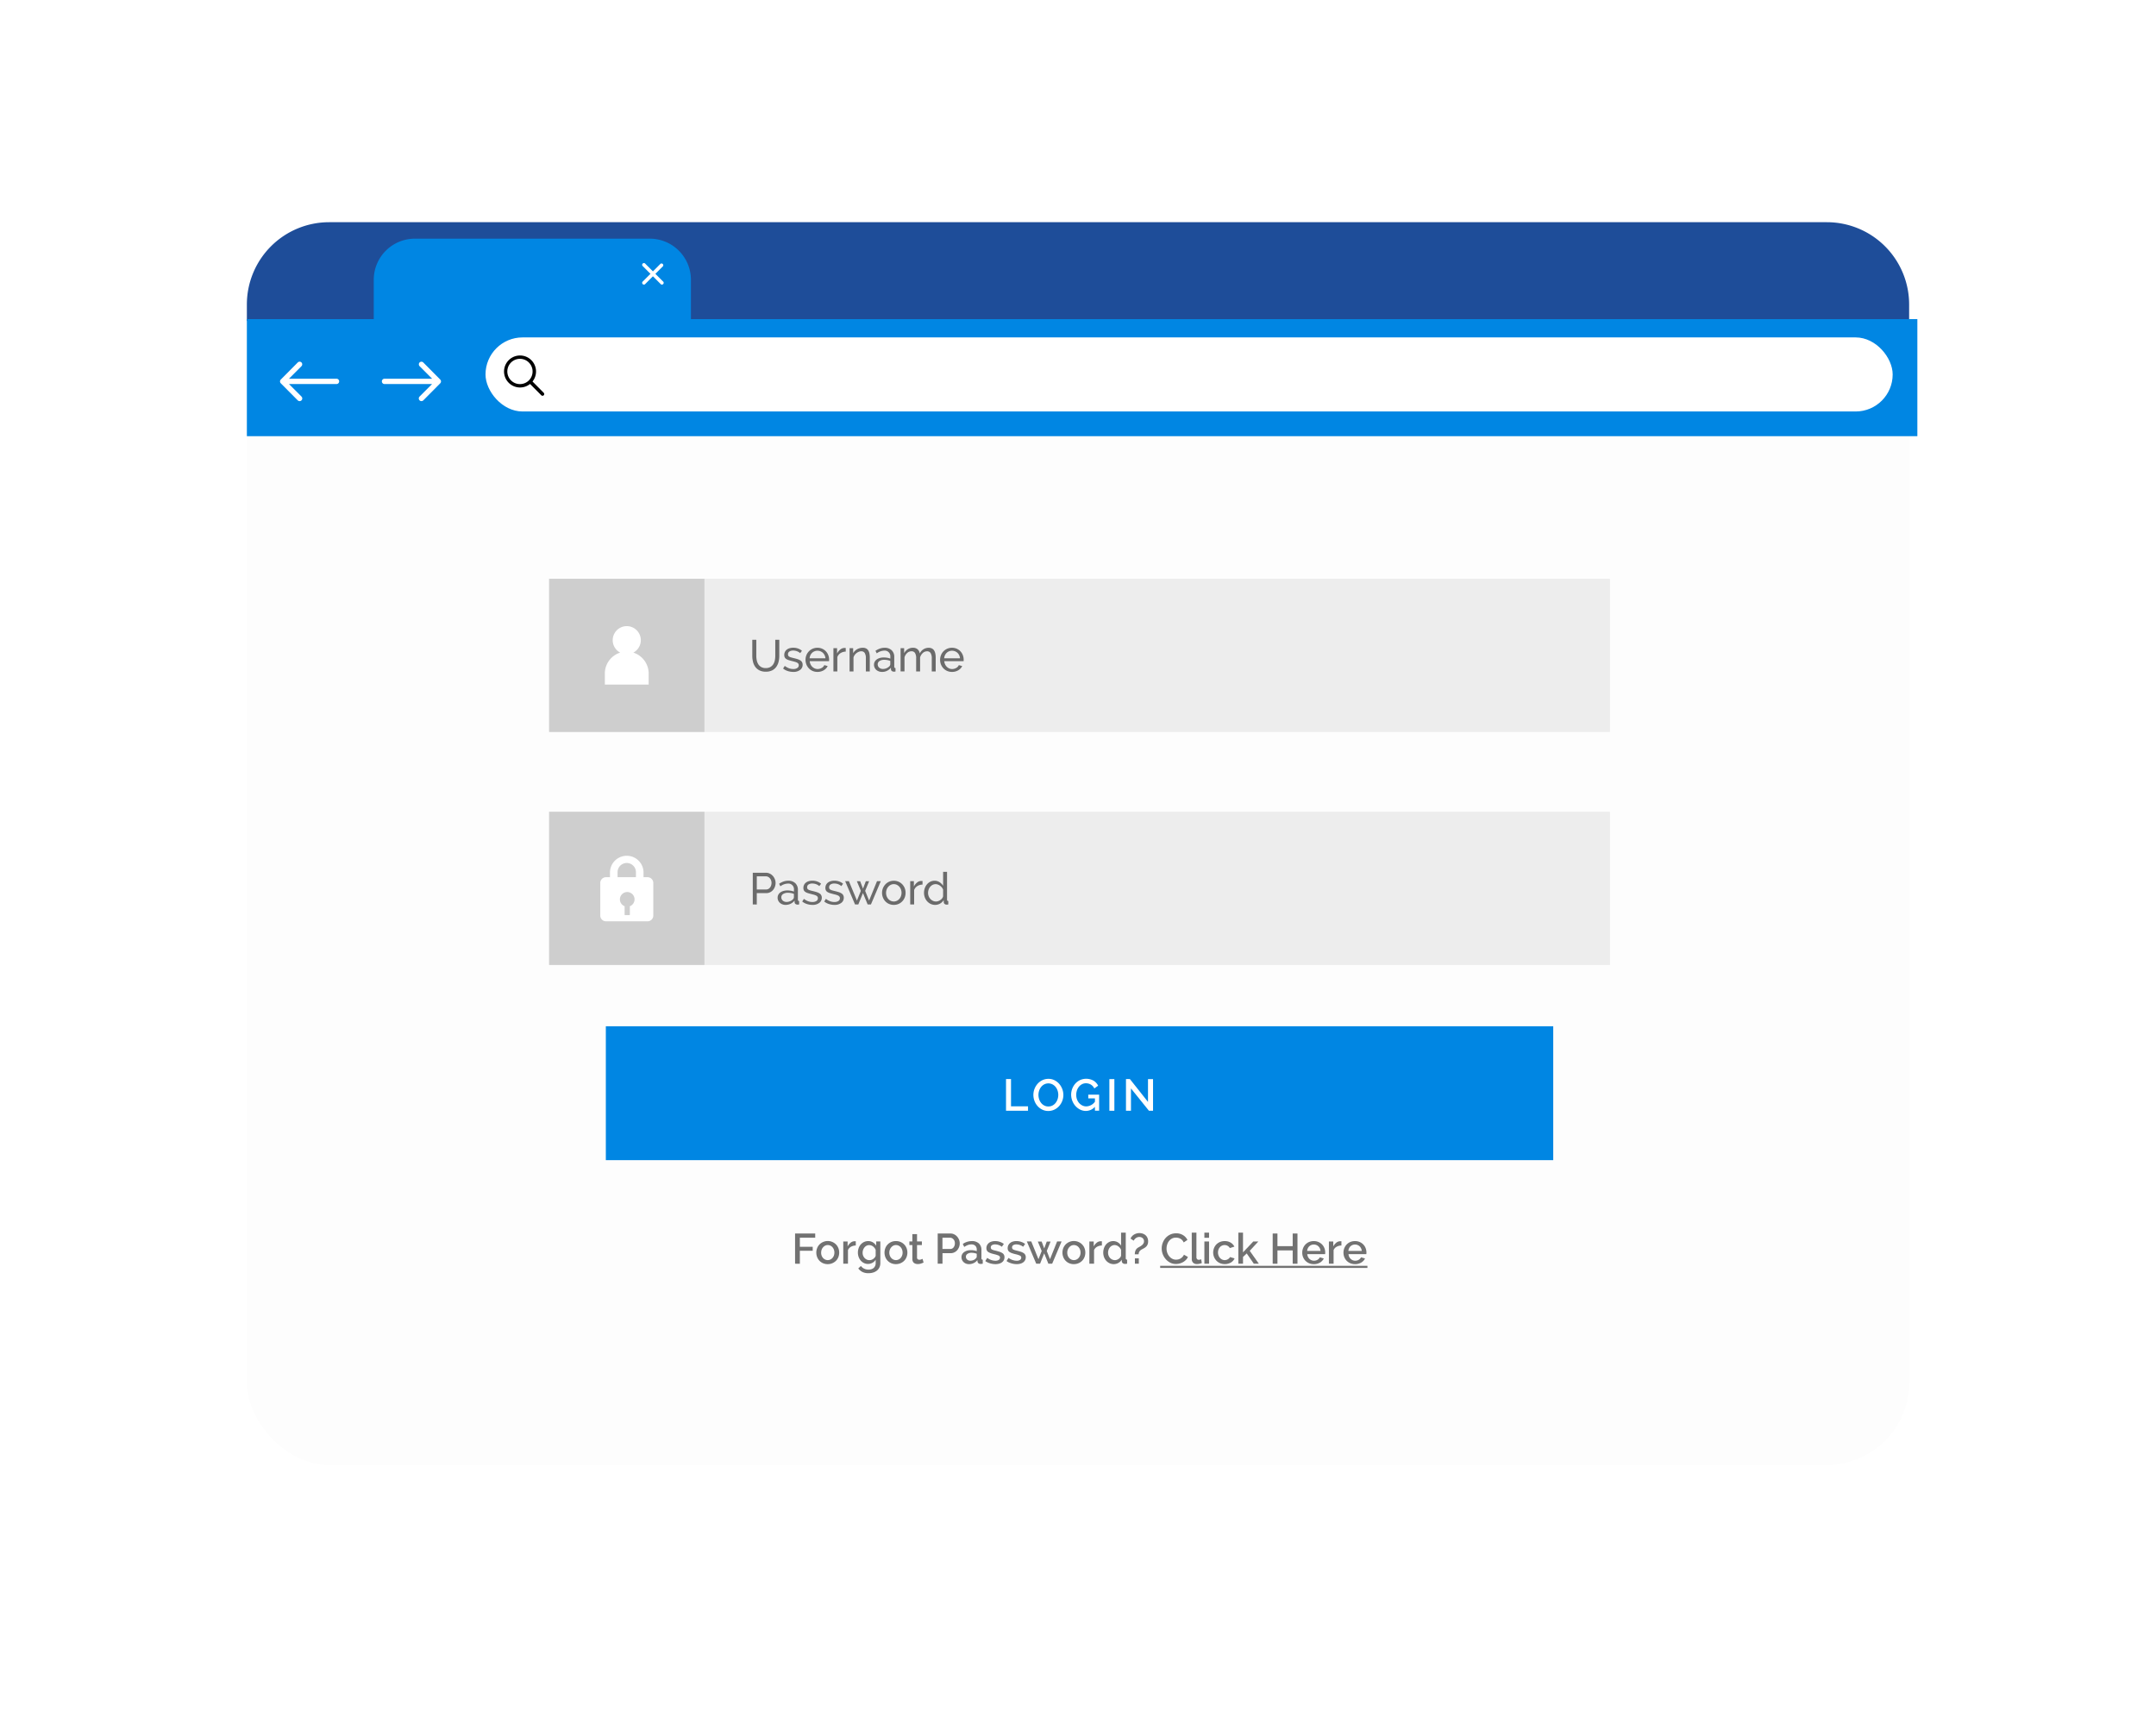 <svg xmlns="http://www.w3.org/2000/svg" xmlns:xlink="http://www.w3.org/1999/xlink" width="262" height="208" viewBox="0 0 262 208">
  <defs>
    <filter id="Rectangle_1883" x="0" y="0" width="262" height="208" filterUnits="userSpaceOnUse">
      <feOffset dy="3" input="SourceAlpha"/>
      <feGaussianBlur stdDeviation="10" result="blur"/>
      <feFlood flood-opacity="0.161"/>
      <feComposite operator="in" in2="blur"/>
      <feComposite in="SourceGraphic"/>
    </filter>
  </defs>
  <g id="Group_3662" data-name="Group 3662" transform="translate(29.902 26.541)">
    <g id="Group_3649" data-name="Group 3649" transform="translate(0 0)">
      <g transform="matrix(1, 0, 0, 1, -29.9, -26.54)" filter="url(#Rectangle_1883)">
        <rect id="Rectangle_1883-2" data-name="Rectangle 1883" width="202" height="148" rx="10" transform="translate(30 27)" fill="#fdfdfd"/>
      </g>
      <path id="Rectangle_1884" data-name="Rectangle 1884" d="M10,0H192a10,10,0,0,1,10,10v2a0,0,0,0,1,0,0H0a0,0,0,0,1,0,0V10A10,10,0,0,1,10,0Z" transform="translate(0.098 0.459)" fill="#1e4d99"/>
      <path id="Union_2" data-name="Union 2" d="M0,24V9.778H15.418V5a5,5,0,0,1,5-5H48.962a5,5,0,0,1,5,5V9.778H203V24Z" transform="translate(0.098 2.459)" fill="#0086e3"/>
      <rect id="Rectangle_1887" data-name="Rectangle 1887" width="171" height="9" rx="4.5" transform="translate(29.098 14.459)" fill="#fff"/>
      <path id="Icon_ionic-ios-search" data-name="Icon ionic-ios-search" d="M9.347,9.044,7.983,7.667a1.944,1.944,0,1,0-.3.3L9.043,9.334a.21.21,0,0,0,.3.008A.211.211,0,0,0,9.347,9.044ZM6.456,7.983a1.535,1.535,0,1,1,1.086-.45A1.526,1.526,0,0,1,6.456,7.983Z" transform="translate(26.827 12.148)"/>
      <path id="Icon_ionic-ios-arrow-round-back" data-name="Icon ionic-ios-arrow-round-back" d="M10.485,11.343a.326.326,0,0,1,0,.459l-1.515,1.52h5.773a.324.324,0,0,1,0,.649H8.973l1.518,1.52a.328.328,0,0,1,0,.459.323.323,0,0,1-.457,0L7.974,13.877h0a.364.364,0,0,1-.067-.1.31.31,0,0,1-.025-.125.325.325,0,0,1,.092-.227l2.057-2.072A.318.318,0,0,1,10.485,11.343Z" transform="translate(-3.755 6.155)" fill="#fff"/>
      <path id="Icon_ionic-ios-arrow-round-back-2" data-name="Icon ionic-ios-arrow-round-back" d="M12.464,11.343a.326.326,0,0,0,0,.459l1.515,1.52H8.2a.324.324,0,0,0,0,.649h5.773l-1.517,1.52a.329.329,0,0,0,0,.459.323.323,0,0,0,.457,0l2.056-2.072h0a.364.364,0,0,0,.067-.1.31.31,0,0,0,.025-.125.325.325,0,0,0-.092-.227l-2.056-2.072A.318.318,0,0,0,12.464,11.343Z" transform="translate(8.628 6.155)" fill="#fff"/>
      <path id="Icon_ionic-ios-close" data-name="Icon ionic-ios-close" d="M12.875,12.574l.918-.918a.215.215,0,0,0-.3-.3l-.918.918-.918-.918a.215.215,0,1,0-.3.3l.918.918-.918.918a.215.215,0,1,0,.3.3l.918-.918.918.918a.215.215,0,1,0,.3-.3Z" transform="translate(36.867 -5.841)" fill="#fff"/>
    </g>
    <g id="Group_3661" data-name="Group 3661" transform="translate(36.827 43.789)">
      <rect id="Rectangle_1888" data-name="Rectangle 1888" width="115.129" height="16.269" transform="translate(6.893 54.373)" fill="#0086e3"/>
      <g id="Group_3653" data-name="Group 3653" transform="translate(0 0)">
        <g id="Group_3650" data-name="Group 3650" opacity="0.8">
          <rect id="Rectangle_1889" data-name="Rectangle 1889" width="128.915" height="18.614" fill="#e8e8e8"/>
        </g>
        <g id="Group_3651" data-name="Group 3651" opacity="0.8">
          <rect id="Rectangle_1890" data-name="Rectangle 1890" width="18.874" height="18.614" fill="#c7c7c7"/>
        </g>
        <path id="Path_1469" data-name="Path 1469" d="M83.64,130.961a1.708,1.708,0,1,0-1.6,0,2.674,2.674,0,0,0-1.865,2.541v1.343h5.327V133.5A2.674,2.674,0,0,0,83.64,130.961Z" transform="translate(-73.404 -121.991)" fill="#fff"/>
        <g id="Group_3652" data-name="Group 3652" transform="translate(24.69 7.411)">
          <path id="Path_1470" data-name="Path 1470" d="M101.639,133.016a1.092,1.092,0,0,0,.559-.13,1.03,1.03,0,0,0,.355-.339,1.413,1.413,0,0,0,.187-.477,2.745,2.745,0,0,0,.054-.545v-1.947h.488v1.947a2.977,2.977,0,0,1-.089.74,1.767,1.767,0,0,1-.285.616,1.375,1.375,0,0,1-.507.42,1.693,1.693,0,0,1-.757.155,1.672,1.672,0,0,1-.775-.163,1.41,1.41,0,0,1-.508-.431,1.765,1.765,0,0,1-.276-.618,3.064,3.064,0,0,1-.084-.719v-1.947h.488v1.947a2.612,2.612,0,0,0,.057.556,1.405,1.405,0,0,0,.19.475,1.015,1.015,0,0,0,.352.333A1.083,1.083,0,0,0,101.639,133.016Z" transform="translate(-100.001 -129.578)" fill="#6b6b6b"/>
          <path id="Path_1471" data-name="Path 1471" d="M105.383,133.586a2.2,2.2,0,0,1-.672-.106,1.658,1.658,0,0,1-.569-.306l.206-.32a2.009,2.009,0,0,0,.5.285,1.463,1.463,0,0,0,.526.095.869.869,0,0,0,.491-.122.391.391,0,0,0,.182-.344.31.31,0,0,0-.049-.176.419.419,0,0,0-.146-.127,1.216,1.216,0,0,0-.249-.1q-.152-.043-.352-.092-.255-.065-.439-.125a1.211,1.211,0,0,1-.3-.141.5.5,0,0,1-.173-.2.654.654,0,0,1-.054-.282.82.82,0,0,1,.084-.377.8.8,0,0,1,.23-.277,1.029,1.029,0,0,1,.344-.168,1.534,1.534,0,0,1,.426-.057,1.7,1.7,0,0,1,.6.1,1.462,1.462,0,0,1,.465.271l-.216.287a1.227,1.227,0,0,0-.4-.236,1.357,1.357,0,0,0-.456-.079.829.829,0,0,0-.442.111.384.384,0,0,0-.182.355.339.339,0,0,0,.035.163.3.3,0,0,0,.117.114.919.919,0,0,0,.209.087q.127.038.306.081.282.065.491.133a1.414,1.414,0,0,1,.347.16.617.617,0,0,1,.206.217.628.628,0,0,1,.068.3.752.752,0,0,1-.3.629A1.312,1.312,0,0,1,105.383,133.586Z" transform="translate(-100.399 -129.681)" fill="#6b6b6b"/>
          <path id="Path_1472" data-name="Path 1472" d="M108.608,133.586a1.442,1.442,0,0,1-.586-.117,1.367,1.367,0,0,1-.456-.317,1.446,1.446,0,0,1-.3-.469,1.532,1.532,0,0,1-.106-.567,1.511,1.511,0,0,1,.106-.564,1.43,1.43,0,0,1,.3-.466,1.415,1.415,0,0,1,.458-.317,1.442,1.442,0,0,1,.586-.117,1.388,1.388,0,0,1,1.03.437,1.416,1.416,0,0,1,.285.461,1.517,1.517,0,0,1,.1.545q0,.06,0,.108a.574.574,0,0,1-.008.076h-2.348a1.1,1.1,0,0,0,.1.385.991.991,0,0,0,.212.3.978.978,0,0,0,.3.2.883.883,0,0,0,.35.07.937.937,0,0,0,.255-.035,1.107,1.107,0,0,0,.233-.095.81.81,0,0,0,.193-.146.6.6,0,0,0,.127-.2l.412.114a1.041,1.041,0,0,1-.193.287,1.277,1.277,0,0,1-.282.225,1.472,1.472,0,0,1-.355.149A1.518,1.518,0,0,1,108.608,133.586Zm.971-1.659a1.02,1.02,0,0,0-.1-.371,1.009,1.009,0,0,0-.212-.29.97.97,0,0,0-1.011-.187.921.921,0,0,0-.3.19.945.945,0,0,0-.206.29,1.067,1.067,0,0,0-.095.369Z" transform="translate(-100.69 -129.681)" fill="#6b6b6b"/>
          <path id="Path_1473" data-name="Path 1473" d="M112.406,131.121a1.224,1.224,0,0,0-.632.184.946.946,0,0,0-.389.483v1.746h-.476V130.7h.444v.656a1.445,1.445,0,0,1,.386-.485.794.794,0,0,1,.51-.193h.092a.343.343,0,0,1,.065.005Z" transform="translate(-101.05 -129.684)" fill="#6b6b6b"/>
          <path id="Path_1474" data-name="Path 1474" d="M115.537,133.532h-.476v-1.584a1.219,1.219,0,0,0-.138-.662.473.473,0,0,0-.421-.206.8.8,0,0,0-.292.057,1.161,1.161,0,0,0-.277.155,1.034,1.034,0,0,0-.228.233,1.021,1.021,0,0,0-.147.3v1.708h-.476V130.7h.434v.607a1.239,1.239,0,0,1,.485-.477,1.38,1.38,0,0,1,.691-.179.842.842,0,0,1,.408.089.7.7,0,0,1,.26.249,1.109,1.109,0,0,1,.137.377,2.487,2.487,0,0,1,.041.472Z" transform="translate(-101.259 -129.681)" fill="#6b6b6b"/>
          <path id="Path_1475" data-name="Path 1475" d="M117.338,133.586a1.092,1.092,0,0,1-.39-.068.981.981,0,0,1-.31-.184.842.842,0,0,1-.2-.277.8.8,0,0,1-.073-.339.786.786,0,0,1,.086-.366.835.835,0,0,1,.247-.282,1.2,1.2,0,0,1,.381-.179,1.752,1.752,0,0,1,.48-.062,2.367,2.367,0,0,1,.418.038,1.924,1.924,0,0,1,.374.1v-.228A.682.682,0,0,0,117.6,131a1.588,1.588,0,0,0-.9.331l-.156-.309a2.377,2.377,0,0,1,.547-.277,1.75,1.75,0,0,1,.565-.092,1.2,1.2,0,0,1,.857.3,1.1,1.1,0,0,1,.314.841v1.155c0,.112.052.17.152.174v.412c-.036.007-.07.013-.1.016a.849.849,0,0,1-.092.005.464.464,0,0,1-.233-.065.255.255,0,0,1-.125-.222l-.011-.2a1.208,1.208,0,0,1-.222.228,1.372,1.372,0,0,1-.266.163,1.441,1.441,0,0,1-.29.1A1.384,1.384,0,0,1,117.338,133.586Zm.12-.358a1.066,1.066,0,0,0,.444-.1.994.994,0,0,0,.343-.239.353.353,0,0,0,.1-.222v-.418a2.015,2.015,0,0,0-.355-.1,1.948,1.948,0,0,0-.361-.035,1.043,1.043,0,0,0-.591.149.468.468,0,0,0-.222.409.506.506,0,0,0,.043.209.523.523,0,0,0,.125.176.61.61,0,0,0,.2.122A.753.753,0,0,0,117.458,133.228Z" transform="translate(-101.575 -129.681)" fill="#6b6b6b"/>
          <path id="Path_1476" data-name="Path 1476" d="M124.207,133.532h-.478v-1.584a1.186,1.186,0,0,0-.143-.656.483.483,0,0,0-.427-.211.76.76,0,0,0-.523.209,1.14,1.14,0,0,0-.327.54v1.7h-.478v-1.584a1.208,1.208,0,0,0-.14-.662.48.48,0,0,0-.424-.206.769.769,0,0,0-.52.2,1.106,1.106,0,0,0-.332.54v1.708h-.476V130.7h.433v.607a1.285,1.285,0,0,1,.45-.485,1.167,1.167,0,0,1,.624-.171.8.8,0,0,1,.567.193.838.838,0,0,1,.258.5,1.179,1.179,0,0,1,1.078-.689.856.856,0,0,1,.41.089.69.69,0,0,1,.263.249,1.151,1.151,0,0,1,.14.377,2.338,2.338,0,0,1,.044.472Z" transform="translate(-101.918 -129.681)" fill="#6b6b6b"/>
          <path id="Path_1477" data-name="Path 1477" d="M126.7,133.586a1.445,1.445,0,0,1-.586-.117,1.372,1.372,0,0,1-.455-.317,1.464,1.464,0,0,1-.3-.469,1.532,1.532,0,0,1-.106-.567,1.512,1.512,0,0,1,.106-.564,1.418,1.418,0,0,1,1.342-.9,1.376,1.376,0,0,1,1.315.9,1.5,1.5,0,0,1,.1.545q0,.06,0,.108a.573.573,0,0,1-.008.076h-2.348a1.118,1.118,0,0,0,.1.385.993.993,0,0,0,.212.3.963.963,0,0,0,.295.2.883.883,0,0,0,.35.07.928.928,0,0,0,.255-.035,1.135,1.135,0,0,0,.234-.095.8.8,0,0,0,.192-.146.6.6,0,0,0,.128-.2l.412.114a1.044,1.044,0,0,1-.193.287,1.277,1.277,0,0,1-.282.225,1.45,1.45,0,0,1-.354.149A1.519,1.519,0,0,1,126.7,133.586Zm.972-1.659a1.039,1.039,0,0,0-.1-.371,1.007,1.007,0,0,0-.211-.29.959.959,0,0,0-.3-.187.979.979,0,0,0-.716,0,.907.907,0,0,0-.295.19.93.93,0,0,0-.206.29,1.046,1.046,0,0,0-.095.369Z" transform="translate(-102.43 -129.681)" fill="#6b6b6b"/>
        </g>
      </g>
      <g id="Group_3657" data-name="Group 3657" transform="translate(0 28.309)">
        <g id="Group_3654" data-name="Group 3654" transform="translate(0 0.001)" opacity="0.8">
          <rect id="Rectangle_1891" data-name="Rectangle 1891" width="128.915" height="18.613" fill="#e8e8e8"/>
        </g>
        <g id="Group_3655" data-name="Group 3655" opacity="0.8">
          <rect id="Rectangle_1892" data-name="Rectangle 1892" width="18.874" height="18.614" fill="#c7c7c7"/>
        </g>
        <path id="Path_1478" data-name="Path 1478" d="M85.306,161.214h-.487v-.61a2.039,2.039,0,0,0-4.077,0v.61h-.489a.7.7,0,0,0-.693.694v3.966a.7.7,0,0,0,.693.7h5.053a.7.7,0,0,0,.7-.7v-3.966A.7.7,0,0,0,85.306,161.214Zm-3.642-.61a1.116,1.116,0,1,1,2.232,0v.61H81.663Zm1.493,4.134v1.014a.076.076,0,0,1-.08.074h-.485a.075.075,0,0,1-.073-.074v-1.014a.89.89,0,1,1,.638,0Z" transform="translate(-73.345 -153.263)" fill="#fff"/>
        <g id="Group_3656" data-name="Group 3656" transform="translate(24.749 7.303)">
          <path id="Path_1479" data-name="Path 1479" d="M100.066,164.749V160.9h1.606a1.033,1.033,0,0,1,.469.106,1.18,1.18,0,0,1,.369.282,1.334,1.334,0,0,1,.241.4,1.208,1.208,0,0,1,.087.447,1.327,1.327,0,0,1-.082.46,1.26,1.26,0,0,1-.23.4,1.12,1.12,0,0,1-.358.277,1.037,1.037,0,0,1-.465.1h-1.15v1.383Zm.488-1.817h1.123a.607.607,0,0,0,.274-.062.621.621,0,0,0,.209-.174.858.858,0,0,0,.136-.259.961.961,0,0,0,.048-.308.857.857,0,0,0-.057-.315.833.833,0,0,0-.152-.255.658.658,0,0,0-.221-.168.629.629,0,0,0-.268-.06h-1.091Z" transform="translate(-100.066 -160.791)" fill="#6b6b6b"/>
          <path id="Path_1480" data-name="Path 1480" d="M104.378,164.907a1.073,1.073,0,0,1-.39-.069.949.949,0,0,1-.31-.184.829.829,0,0,1-.2-.276.805.805,0,0,1-.073-.339.783.783,0,0,1,.086-.366.835.835,0,0,1,.247-.282,1.185,1.185,0,0,1,.381-.179,1.752,1.752,0,0,1,.48-.062,2.285,2.285,0,0,1,.418.038,1.927,1.927,0,0,1,.374.1v-.228a.682.682,0,0,0-.748-.743,1.588,1.588,0,0,0-.9.331l-.156-.309a2.364,2.364,0,0,1,.548-.277,1.74,1.74,0,0,1,.564-.092,1.193,1.193,0,0,1,.857.3,1.1,1.1,0,0,1,.315.841v1.155c0,.112.051.17.151.174v.412c-.036.007-.07.013-.1.016a.837.837,0,0,1-.092.005.465.465,0,0,1-.233-.065.256.256,0,0,1-.125-.222l-.011-.2a1.176,1.176,0,0,1-.222.227,1.308,1.308,0,0,1-.266.164,1.407,1.407,0,0,1-.587.13Zm.12-.358a1.066,1.066,0,0,0,.444-.1.986.986,0,0,0,.343-.239.353.353,0,0,0,.1-.222v-.418a2.017,2.017,0,0,0-.355-.1,1.949,1.949,0,0,0-.361-.035,1.043,1.043,0,0,0-.591.149.466.466,0,0,0-.222.409.507.507,0,0,0,.043.21.531.531,0,0,0,.125.176.6.6,0,0,0,.2.121A.726.726,0,0,0,104.5,164.549Z" transform="translate(-100.387 -160.894)" fill="#6b6b6b"/>
          <path id="Path_1481" data-name="Path 1481" d="M107.956,164.907a2.17,2.17,0,0,1-.672-.107,1.657,1.657,0,0,1-.569-.305l.206-.32a2.03,2.03,0,0,0,.5.285,1.463,1.463,0,0,0,.526.095.871.871,0,0,0,.491-.122.394.394,0,0,0,.181-.345.316.316,0,0,0-.048-.175.424.424,0,0,0-.147-.128,1.211,1.211,0,0,0-.249-.1q-.153-.043-.352-.092c-.17-.043-.317-.085-.439-.125a1.2,1.2,0,0,1-.3-.141.494.494,0,0,1-.174-.2.654.654,0,0,1-.054-.282.818.818,0,0,1,.085-.377.792.792,0,0,1,.23-.277,1.037,1.037,0,0,1,.344-.168,1.535,1.535,0,0,1,.427-.057,1.7,1.7,0,0,1,.6.1,1.462,1.462,0,0,1,.465.271l-.216.287a1.227,1.227,0,0,0-.4-.236,1.358,1.358,0,0,0-.456-.079.826.826,0,0,0-.441.111.383.383,0,0,0-.183.355.349.349,0,0,0,.035.163.314.314,0,0,0,.117.114.919.919,0,0,0,.209.087c.085.025.187.052.307.081.188.043.351.088.491.133a1.421,1.421,0,0,1,.346.159.578.578,0,0,1,.275.521.752.752,0,0,1-.3.628A1.309,1.309,0,0,1,107.956,164.907Z" transform="translate(-100.705 -160.894)" fill="#6b6b6b"/>
          <path id="Path_1482" data-name="Path 1482" d="M110.914,164.907a2.17,2.17,0,0,1-.672-.107,1.657,1.657,0,0,1-.569-.305l.206-.32a2.013,2.013,0,0,0,.5.285,1.463,1.463,0,0,0,.526.095.871.871,0,0,0,.491-.122.394.394,0,0,0,.181-.345.316.316,0,0,0-.048-.175.421.421,0,0,0-.146-.128,1.242,1.242,0,0,0-.249-.1c-.1-.029-.22-.06-.353-.092q-.255-.065-.438-.125a1.2,1.2,0,0,1-.3-.141.494.494,0,0,1-.174-.2.654.654,0,0,1-.054-.282.818.818,0,0,1,.085-.377.792.792,0,0,1,.23-.277,1.037,1.037,0,0,1,.344-.168,1.536,1.536,0,0,1,.427-.057,1.7,1.7,0,0,1,.6.1,1.462,1.462,0,0,1,.465.271l-.217.287a1.214,1.214,0,0,0-.4-.236,1.358,1.358,0,0,0-.456-.079.831.831,0,0,0-.442.111.384.384,0,0,0-.182.355.339.339,0,0,0,.035.163.314.314,0,0,0,.117.114.937.937,0,0,0,.209.087c.086.025.187.052.307.081.188.043.351.088.491.133a1.422,1.422,0,0,1,.346.159.578.578,0,0,1,.275.521.752.752,0,0,1-.3.628A1.309,1.309,0,0,1,110.914,164.907Z" transform="translate(-100.99 -160.894)" fill="#6b6b6b"/>
          <path id="Path_1483" data-name="Path 1483" d="M116.359,162.027h.461l-1.2,2.831h-.4l-.569-1.383-.564,1.383h-.4l-1.2-2.831h.456l.976,2.359.477-1.178-.488-1.176h.4l.347.906.347-.906h.4l-.484,1.176.478,1.178Z" transform="translate(-101.261 -160.899)" fill="#6b6b6b"/>
          <path id="Path_1484" data-name="Path 1484" d="M118.874,164.907a1.389,1.389,0,0,1-1.033-.439,1.437,1.437,0,0,1-.289-.466,1.523,1.523,0,0,1,.3-1.59,1.388,1.388,0,0,1,1.027-.438,1.4,1.4,0,0,1,.58.119,1.387,1.387,0,0,1,.453.319,1.479,1.479,0,0,1,.294.467,1.529,1.529,0,0,1,.1.564,1.554,1.554,0,0,1-.1.559,1.414,1.414,0,0,1-.747.786A1.4,1.4,0,0,1,118.874,164.907Zm-.938-1.459a1.15,1.15,0,0,0,.073.411,1.047,1.047,0,0,0,.2.332.951.951,0,0,0,.3.222.864.864,0,0,0,.732,0,.97.97,0,0,0,.3-.225,1.05,1.05,0,0,0,.2-.336,1.157,1.157,0,0,0,.073-.415,1.142,1.142,0,0,0-.073-.409,1.051,1.051,0,0,0-.2-.336.987.987,0,0,0-.3-.226.844.844,0,0,0-.367-.08.826.826,0,0,0-.365.083.985.985,0,0,0-.3.229,1.085,1.085,0,0,0-.2.335A1.186,1.186,0,0,0,117.936,163.448Z" transform="translate(-101.738 -160.894)" fill="#6b6b6b"/>
          <path id="Path_1485" data-name="Path 1485" d="M122.731,162.442a1.229,1.229,0,0,0-.632.184.942.942,0,0,0-.388.482v1.747h-.477v-2.831h.445v.656a1.442,1.442,0,0,1,.385-.485.8.8,0,0,1,.51-.193h.092a.337.337,0,0,1,.065.005Z" transform="translate(-102.102 -160.897)" fill="#6b6b6b"/>
          <path id="Path_1486" data-name="Path 1486" d="M124.439,164.792a1.245,1.245,0,0,1-.543-.119,1.342,1.342,0,0,1-.428-.32,1.46,1.46,0,0,1-.279-.466,1.572,1.572,0,0,1-.1-.559,1.688,1.688,0,0,1,.095-.567,1.465,1.465,0,0,1,.267-.469,1.28,1.28,0,0,1,.407-.318,1.161,1.161,0,0,1,.518-.116,1.068,1.068,0,0,1,.61.179,1.41,1.41,0,0,1,.426.434v-1.692h.477v3.373c0,.112.051.17.151.174v.412q-.058.011-.106.016a.707.707,0,0,1-.083.005.389.389,0,0,1-.261-.084.279.279,0,0,1-.1-.2l-.011-.266a1.222,1.222,0,0,1-1.036.586Zm.113-.412a.78.78,0,0,0,.268-.05,1,1,0,0,0,.26-.135.946.946,0,0,0,.212-.2.587.587,0,0,0,.117-.247v-.813a.926.926,0,0,0-.146-.258,1.179,1.179,0,0,0-.22-.211,1.075,1.075,0,0,0-.261-.141.78.78,0,0,0-.273-.052.809.809,0,0,0-.382.089.915.915,0,0,0-.293.239,1.063,1.063,0,0,0-.187.342,1.212,1.212,0,0,0-.065.393,1.091,1.091,0,0,0,.076.4,1.043,1.043,0,0,0,.206.334.986.986,0,0,0,.306.225A.876.876,0,0,0,124.552,164.38Z" transform="translate(-102.28 -160.779)" fill="#6b6b6b"/>
        </g>
      </g>
      <g id="Group_3658" data-name="Group 3658" transform="translate(55.524 60.761)">
        <path id="Path_1487" data-name="Path 1487" d="M134.116,192.485v-3.85h.607v3.313h2.066v.537Z" transform="translate(-134.116 -188.608)" fill="#fff"/>
        <path id="Path_1488" data-name="Path 1488" d="M139.611,192.51a1.643,1.643,0,0,1-.74-.165,1.859,1.859,0,0,1-.575-.439,1.971,1.971,0,0,1-.371-.626,2.067,2.067,0,0,1-.13-.721,2,2,0,0,1,.138-.738,2.033,2.033,0,0,1,.382-.624,1.83,1.83,0,0,1,.58-.431,1.682,1.682,0,0,1,.732-.16,1.6,1.6,0,0,1,.74.171,1.878,1.878,0,0,1,.572.447,2.075,2.075,0,0,1,.5,1.339,2.03,2.03,0,0,1-.521,1.358,1.859,1.859,0,0,1-.578.428A1.664,1.664,0,0,1,139.611,192.51Zm-1.2-1.952a1.67,1.67,0,0,0,.085.526,1.417,1.417,0,0,0,.241.45,1.2,1.2,0,0,0,.38.312,1.058,1.058,0,0,0,.5.117,1.047,1.047,0,0,0,.507-.122,1.189,1.189,0,0,0,.38-.323,1.486,1.486,0,0,0,.236-.45,1.634,1.634,0,0,0,.081-.51,1.614,1.614,0,0,0-.087-.529,1.433,1.433,0,0,0-.244-.445,1.211,1.211,0,0,0-.38-.309,1.111,1.111,0,0,0-1,.005,1.226,1.226,0,0,0-.379.317,1.412,1.412,0,0,0-.236.447A1.661,1.661,0,0,0,138.411,190.557Z" transform="translate(-134.47 -188.605)" fill="#fff"/>
        <path id="Path_1489" data-name="Path 1489" d="M145.76,192.005a1.462,1.462,0,0,1-1.1.5,1.542,1.542,0,0,1-.7-.165,1.9,1.9,0,0,1-.569-.439,2.085,2.085,0,0,1-.379-.629,2.039,2.039,0,0,1,.379-2.1,1.8,1.8,0,0,1,.573-.42,1.842,1.842,0,0,1,1.631.076,1.5,1.5,0,0,1,.559.61l-.466.336a1.1,1.1,0,0,0-.425-.472,1.154,1.154,0,0,0-.595-.157,1.006,1.006,0,0,0-.483.117,1.2,1.2,0,0,0-.371.309,1.4,1.4,0,0,0-.24.447,1.686,1.686,0,0,0-.084.531,1.6,1.6,0,0,0,.092.548,1.4,1.4,0,0,0,.258.445,1.267,1.267,0,0,0,.389.3,1.057,1.057,0,0,0,.482.111,1.345,1.345,0,0,0,1.052-.569v-.407h-.808v-.45h1.318v1.947h-.51Z" transform="translate(-134.958 -188.605)" fill="#fff"/>
        <path id="Path_1490" data-name="Path 1490" d="M148.012,192.486v-3.845h.607v3.845Z" transform="translate(-135.452 -188.608)" fill="#fff"/>
        <path id="Path_1491" data-name="Path 1491" d="M150.85,189.774v2.711h-.606v-3.85h.476l2.2,2.777V188.64h.613v3.845h-.5Z" transform="translate(-135.667 -188.608)" fill="#fff"/>
      </g>
      <g id="Group_3660" data-name="Group 3660" transform="translate(29.889 79.451)" opacity="0.8">
        <g id="Group_3659" data-name="Group 3659">
          <path id="Path_1492" data-name="Path 1492" d="M105.753,213.069V209.4H108.2v.512h-1.866v1.1h1.562v.481h-1.562v1.583Z" transform="translate(-105.753 -209.295)" fill="#4f4f4f"/>
          <path id="Path_1493" data-name="Path 1493" d="M110,213.219a1.406,1.406,0,0,1-.577-.114,1.322,1.322,0,0,1-.716-.752,1.5,1.5,0,0,1,0-1.07,1.307,1.307,0,0,1,.282-.447,1.372,1.372,0,0,1,.439-.305,1.413,1.413,0,0,1,1.583.305,1.335,1.335,0,0,1,.282.447,1.515,1.515,0,0,1,0,1.07,1.335,1.335,0,0,1-.282.447,1.371,1.371,0,0,1-.44.3A1.386,1.386,0,0,1,110,213.219Zm-.806-1.4a1.036,1.036,0,0,0,.061.362.9.9,0,0,0,.171.287.8.8,0,0,0,.256.192.753.753,0,0,0,.636,0,.778.778,0,0,0,.256-.194.931.931,0,0,0,.171-.289,1.036,1.036,0,0,0,.061-.362,1.048,1.048,0,0,0-.061-.36.924.924,0,0,0-.171-.292.764.764,0,0,0-.256-.193A.728.728,0,0,0,110,210.9a.706.706,0,0,0-.313.072.812.812,0,0,0-.256.2.965.965,0,0,0-.174.292A1,1,0,0,0,109.2,211.823Z" transform="translate(-106.028 -209.393)" fill="#4f4f4f"/>
          <path id="Path_1494" data-name="Path 1494" d="M113.754,210.957a1.247,1.247,0,0,0-.584.152.834.834,0,0,0-.367.406v1.655h-.569v-2.7h.527v.6a1.375,1.375,0,0,1,.37-.455.764.764,0,0,1,.478-.176h.086a.276.276,0,0,1,.059.005Z" transform="translate(-106.376 -209.395)" fill="#4f4f4f"/>
          <path id="Path_1495" data-name="Path 1495" d="M115.433,213.194a1.111,1.111,0,0,1-.5-.111,1.206,1.206,0,0,1-.388-.3,1.417,1.417,0,0,1-.254-.44,1.521,1.521,0,0,1-.09-.522,1.643,1.643,0,0,1,.09-.546,1.331,1.331,0,0,1,.257-.444,1.244,1.244,0,0,1,.395-.3,1.157,1.157,0,0,1,.51-.11,1.048,1.048,0,0,1,.574.155,1.329,1.329,0,0,1,.4.4v-.512h.5v2.627a1.19,1.19,0,0,1-.109.522,1.084,1.084,0,0,1-.3.385,1.355,1.355,0,0,1-.457.24,1.9,1.9,0,0,1-.569.083,1.616,1.616,0,0,1-.744-.153,1.455,1.455,0,0,1-.5-.427l.32-.3a1.008,1.008,0,0,0,.4.331,1.232,1.232,0,0,0,.524.114,1.19,1.19,0,0,0,.334-.046.78.78,0,0,0,.277-.146.7.7,0,0,0,.188-.248.833.833,0,0,0,.071-.357v-.413a.989.989,0,0,1-.4.382A1.122,1.122,0,0,1,115.433,213.194Zm.186-.46a.714.714,0,0,0,.248-.044.881.881,0,0,0,.221-.119.836.836,0,0,0,.173-.171.608.608,0,0,0,.1-.2v-.709a.972.972,0,0,0-.321-.421.762.762,0,0,0-.465-.163.69.69,0,0,0-.334.08.806.806,0,0,0-.25.212,1.027,1.027,0,0,0-.161.3,1.05,1.05,0,0,0-.057.342.932.932,0,0,0,.065.349.92.92,0,0,0,.178.285.874.874,0,0,0,.267.193A.758.758,0,0,0,115.619,212.734Z" transform="translate(-106.566 -209.393)" fill="#4f4f4f"/>
          <path id="Path_1496" data-name="Path 1496" d="M119.169,213.219a1.4,1.4,0,0,1-.577-.114,1.315,1.315,0,0,1-.716-.752,1.5,1.5,0,0,1,0-1.07,1.318,1.318,0,0,1,.281-.447,1.368,1.368,0,0,1,1.011-.418,1.391,1.391,0,0,1,.571.113,1.372,1.372,0,0,1,.439.305,1.335,1.335,0,0,1,.282.447,1.515,1.515,0,0,1,0,1.07,1.335,1.335,0,0,1-.282.447,1.357,1.357,0,0,1-.439.3A1.392,1.392,0,0,1,119.169,213.219Zm-.807-1.4a1.016,1.016,0,0,0,.062.362.9.9,0,0,0,.171.287.8.8,0,0,0,.256.192.751.751,0,0,0,.635,0,.782.782,0,0,0,.257-.194.932.932,0,0,0,.171-.289,1.036,1.036,0,0,0,.061-.362,1.048,1.048,0,0,0-.061-.36.925.925,0,0,0-.171-.292.767.767,0,0,0-.257-.193.724.724,0,0,0-.317-.071.7.7,0,0,0-.313.072.812.812,0,0,0-.256.2.93.93,0,0,0-.174.292A.985.985,0,0,0,118.362,211.823Z" transform="translate(-106.909 -209.393)" fill="#4f4f4f"/>
          <path id="Path_1497" data-name="Path 1497" d="M122.846,212.938c-.076.034-.177.073-.3.116a1.254,1.254,0,0,1-.411.065.855.855,0,0,1-.25-.036.637.637,0,0,1-.207-.108.492.492,0,0,1-.142-.189.7.7,0,0,1-.052-.282v-1.691h-.362v-.439h.362v-.889h.568v.889h.59v.439h-.59v1.51a.249.249,0,0,0,.083.209.317.317,0,0,0,.2.065.624.624,0,0,0,.228-.042c.072-.028.126-.05.16-.067Z" transform="translate(-107.231 -209.303)" fill="#4f4f4f"/>
          <path id="Path_1498" data-name="Path 1498" d="M124.929,213.069V209.4h1.541a1.012,1.012,0,0,1,.457.1,1.177,1.177,0,0,1,.36.271,1.293,1.293,0,0,1,.235.382,1.173,1.173,0,0,1,.085.437,1.272,1.272,0,0,1-.3.83,1.091,1.091,0,0,1-.35.268,1,1,0,0,1-.452.1h-.993v1.277Zm.578-1.79h.957a.491.491,0,0,0,.225-.052.509.509,0,0,0,.173-.145.708.708,0,0,0,.114-.217.85.85,0,0,0,.042-.274.794.794,0,0,0-.046-.279.668.668,0,0,0-.13-.215.6.6,0,0,0-.188-.139.524.524,0,0,0-.22-.049h-.926Z" transform="translate(-107.597 -209.295)" fill="#4f4f4f"/>
          <path id="Path_1499" data-name="Path 1499" d="M129.042,213.219a1.018,1.018,0,0,1-.364-.064.891.891,0,0,1-.289-.178.837.837,0,0,1-.192-.269.806.806,0,0,1-.07-.336.723.723,0,0,1,.082-.346.8.8,0,0,1,.236-.269,1.132,1.132,0,0,1,.362-.175,1.615,1.615,0,0,1,.463-.062,2.112,2.112,0,0,1,.378.033,1.917,1.917,0,0,1,.335.09v-.186a.625.625,0,0,0-.171-.467.668.668,0,0,0-.491-.168,1.186,1.186,0,0,0-.427.08,2.144,2.144,0,0,0-.432.23l-.175-.362a1.911,1.911,0,0,1,1.085-.352,1.237,1.237,0,0,1,.869.284,1.053,1.053,0,0,1,.311.817v.977a.213.213,0,0,0,.036.14.173.173,0,0,0,.124.046v.486a1.537,1.537,0,0,1-.153.021c-.046,0-.089.005-.127.005a.4.4,0,0,1-.251-.089.339.339,0,0,1-.106-.206l-.015-.171a1.2,1.2,0,0,1-.447.364A1.317,1.317,0,0,1,129.042,213.219Zm.155-.418a1.032,1.032,0,0,0,.39-.075.671.671,0,0,0,.287-.21.263.263,0,0,0,.108-.2v-.357a1.728,1.728,0,0,0-.307-.088,1.691,1.691,0,0,0-.318-.031.871.871,0,0,0-.5.131.4.4,0,0,0-.193.349.442.442,0,0,0,.149.339A.547.547,0,0,0,129.2,212.8Z" transform="translate(-107.905 -209.393)" fill="#4f4f4f"/>
          <path id="Path_1500" data-name="Path 1500" d="M132.566,213.219a2.2,2.2,0,0,1-.334-.025,2.648,2.648,0,0,1-.331-.075,2.115,2.115,0,0,1-.31-.119,1.428,1.428,0,0,1-.261-.157l.238-.383a1.719,1.719,0,0,0,.988.347.742.742,0,0,0,.409-.1.317.317,0,0,0,.15-.279.265.265,0,0,0-.168-.251,2.98,2.98,0,0,0-.535-.167,4.464,4.464,0,0,1-.435-.127,1.226,1.226,0,0,1-.295-.145.48.48,0,0,1-.165-.191.635.635,0,0,1-.052-.267.787.787,0,0,1,.082-.367.815.815,0,0,1,.225-.271.964.964,0,0,1,.336-.168,1.44,1.44,0,0,1,.416-.057,1.773,1.773,0,0,1,.569.092,1.8,1.8,0,0,1,.491.254l-.242.346a1.363,1.363,0,0,0-.828-.289.7.7,0,0,0-.367.09.309.309,0,0,0-.15.286.3.3,0,0,0,.031.14.271.271,0,0,0,.1.1.818.818,0,0,0,.183.075c.076.023.169.048.279.075q.279.068.481.135a1.334,1.334,0,0,1,.334.158.577.577,0,0,1,.193.211.633.633,0,0,1,.062.292.771.771,0,0,1-.078.347.759.759,0,0,1-.22.264,1.029,1.029,0,0,1-.346.167A1.615,1.615,0,0,1,132.566,213.219Z" transform="translate(-108.213 -209.393)" fill="#4f4f4f"/>
          <path id="Path_1501" data-name="Path 1501" d="M135.426,213.219a2.2,2.2,0,0,1-.334-.025,2.579,2.579,0,0,1-.331-.075,2.167,2.167,0,0,1-.311-.119,1.459,1.459,0,0,1-.261-.157l.239-.383a1.716,1.716,0,0,0,.987.347.74.74,0,0,0,.409-.1.315.315,0,0,0,.15-.279.265.265,0,0,0-.168-.251,2.957,2.957,0,0,0-.535-.167,4.366,4.366,0,0,1-.434-.127,1.192,1.192,0,0,1-.295-.145.49.49,0,0,1-.166-.191.635.635,0,0,1-.052-.267.787.787,0,0,1,.083-.367.815.815,0,0,1,.225-.271.952.952,0,0,1,.335-.168,1.442,1.442,0,0,1,.417-.057,1.772,1.772,0,0,1,.569.092,1.822,1.822,0,0,1,.492.254l-.243.346a1.36,1.36,0,0,0-.827-.289.7.7,0,0,0-.368.09.311.311,0,0,0-.15.286.289.289,0,0,0,.032.14.261.261,0,0,0,.1.1.817.817,0,0,0,.183.075c.076.023.169.048.279.075.186.045.347.09.481.135a1.334,1.334,0,0,1,.334.158.587.587,0,0,1,.194.211.633.633,0,0,1,.062.292.742.742,0,0,1-.3.611,1.029,1.029,0,0,1-.346.167A1.6,1.6,0,0,1,135.426,213.219Z" transform="translate(-108.488 -209.393)" fill="#4f4f4f"/>
          <path id="Path_1502" data-name="Path 1502" d="M140.594,210.468h.543l-1.142,2.7h-.465l-.506-1.256-.5,1.256h-.47l-1.138-2.7h.538l.874,2.157.393-1-.471-1.148h.465l.311.848.31-.848h.465l-.465,1.148.392,1Z" transform="translate(-108.75 -209.398)" fill="#4f4f4f"/>
          <path id="Path_1503" data-name="Path 1503" d="M143.093,213.219a1.408,1.408,0,0,1-.578-.114,1.317,1.317,0,0,1-.715-.752,1.5,1.5,0,0,1,0-1.07,1.319,1.319,0,0,1,.281-.447,1.372,1.372,0,0,1,.439-.305,1.411,1.411,0,0,1,1.583.305,1.334,1.334,0,0,1,.282.447,1.515,1.515,0,0,1,0,1.07,1.334,1.334,0,0,1-.282.447,1.366,1.366,0,0,1-.439.3A1.392,1.392,0,0,1,143.093,213.219Zm-.807-1.4a1.036,1.036,0,0,0,.061.362.9.9,0,0,0,.171.287.809.809,0,0,0,.257.192.751.751,0,0,0,.635,0,.791.791,0,0,0,.257-.194.931.931,0,0,0,.171-.289,1.036,1.036,0,0,0,.061-.362,1.048,1.048,0,0,0-.061-.36.924.924,0,0,0-.171-.292.776.776,0,0,0-.257-.193.727.727,0,0,0-.317-.071.7.7,0,0,0-.313.072.816.816,0,0,0-.257.2.966.966,0,0,0-.174.292A1,1,0,0,0,142.286,211.823Z" transform="translate(-109.21 -209.393)" fill="#4f4f4f"/>
          <path id="Path_1504" data-name="Path 1504" d="M146.843,210.957a1.25,1.25,0,0,0-.585.152.832.832,0,0,0-.366.406v1.655h-.569v-2.7h.528v.6a1.364,1.364,0,0,1,.37-.455.76.76,0,0,1,.478-.176h.086a.288.288,0,0,1,.059.005Z" transform="translate(-109.559 -209.395)" fill="#4f4f4f"/>
          <path id="Path_1505" data-name="Path 1505" d="M148.47,213.11a1.189,1.189,0,0,1-.514-.111,1.264,1.264,0,0,1-.406-.3,1.426,1.426,0,0,1-.267-.446,1.527,1.527,0,0,1-.095-.542,1.62,1.62,0,0,1,.09-.546,1.382,1.382,0,0,1,.25-.444,1.209,1.209,0,0,1,.386-.3,1.083,1.083,0,0,1,.488-.11,1.045,1.045,0,0,1,.564.155,1.119,1.119,0,0,1,.388.4v-1.582h.568v3.1a.162.162,0,0,0,.165.186v.486c-.059.01-.11.017-.155.021s-.087.005-.125.005c-.213-.021-.334-.119-.362-.295l-.011-.222a1.06,1.06,0,0,1-.413.4A1.148,1.148,0,0,1,148.47,213.11Zm.146-.485a.708.708,0,0,0,.228-.042.958.958,0,0,0,.222-.114.9.9,0,0,0,.181-.171.6.6,0,0,0,.108-.212v-.709a.887.887,0,0,0-.129-.23,1.023,1.023,0,0,0-.189-.186.859.859,0,0,0-.225-.124.7.7,0,0,0-.566.033.816.816,0,0,0-.254.207.938.938,0,0,0-.163.3,1.065,1.065,0,0,0-.056.344.948.948,0,0,0,.064.351.922.922,0,0,0,.175.287.833.833,0,0,0,.267.193A.775.775,0,0,0,148.615,212.625Z" transform="translate(-109.738 -209.284)" fill="#4f4f4f"/>
          <path id="Path_1506" data-name="Path 1506" d="M151.378,211.922a1.178,1.178,0,0,1,.09-.476.8.8,0,0,1,.338-.357c.059-.034.127-.072.207-.116a1.389,1.389,0,0,0,.225-.153.859.859,0,0,0,.181-.206.509.509,0,0,0,.075-.28.521.521,0,0,0-.046-.222.488.488,0,0,0-.127-.165.567.567,0,0,0-.182-.1.653.653,0,0,0-.21-.033.676.676,0,0,0-.23.038.764.764,0,0,0-.193.1.831.831,0,0,0-.155.147,1.2,1.2,0,0,0-.114.165l-.378-.253a1.032,1.032,0,0,1,.437-.494,1.26,1.26,0,0,1,.644-.173,1.278,1.278,0,0,1,.382.06.964.964,0,0,1,.339.181.924.924,0,0,1,.24.313,1.025,1.025,0,0,1,.093.455,1,1,0,0,1-.044.315.8.8,0,0,1-.124.24.856.856,0,0,1-.191.183,2.23,2.23,0,0,1-.24.145c-.066.035-.131.071-.2.108a.893.893,0,0,0-.176.135.636.636,0,0,0-.127.184.606.606,0,0,0-.049.256Zm.01,1.142v-.652h.475v.652Z" transform="translate(-110.091 -209.29)" fill="#4f4f4f"/>
          <path id="Path_1507" data-name="Path 1507" d="M155.048,211.205a1.917,1.917,0,0,1,.119-.659,1.888,1.888,0,0,1,.343-.589,1.725,1.725,0,0,1,.55-.421,1.662,1.662,0,0,1,.74-.161,1.549,1.549,0,0,1,.845.223,1.41,1.41,0,0,1,.53.578l-.455.306a.955.955,0,0,0-.181-.279.927.927,0,0,0-.236-.182,1.008,1.008,0,0,0-.261-.095,1.267,1.267,0,0,0-.263-.029,1.022,1.022,0,0,0-.494.117,1.091,1.091,0,0,0-.359.307,1.374,1.374,0,0,0-.218.429,1.64,1.64,0,0,0-.072.475,1.537,1.537,0,0,0,.086.512,1.362,1.362,0,0,0,.24.428,1.188,1.188,0,0,0,.367.3.987.987,0,0,0,.465.112,1.173,1.173,0,0,0,.271-.034.952.952,0,0,0,.269-.108,1.094,1.094,0,0,0,.235-.189.968.968,0,0,0,.181-.274l.481.274a1.155,1.155,0,0,1-.246.365,1.6,1.6,0,0,1-.353.267,1.737,1.737,0,0,1-.419.165,1.765,1.765,0,0,1-.439.057,1.484,1.484,0,0,1-.7-.165,1.85,1.85,0,0,1-.545-.432,1.971,1.971,0,0,1-.356-.6A1.945,1.945,0,0,1,155.048,211.205Z" transform="translate(-110.494 -209.293)" fill="#4f4f4f"/>
          <path id="Path_1508" data-name="Path 1508" d="M159.087,209.284h.568v2.978a.338.338,0,0,0,.078.235.278.278,0,0,0,.217.086.577.577,0,0,0,.135-.019.733.733,0,0,0,.145-.049l.082.461a1.32,1.32,0,0,1-.295.09,1.645,1.645,0,0,1-.3.033.633.633,0,0,1-.46-.16.6.6,0,0,1-.165-.456Z" transform="translate(-110.882 -209.284)" fill="#4f4f4f"/>
          <path id="Path_1509" data-name="Path 1509" d="M160.786,209.909v-.625h.568v.625Zm0,3.149v-2.7h.568v2.7Z" transform="translate(-111.046 -209.284)" fill="#4f4f4f"/>
          <path id="Path_1510" data-name="Path 1510" d="M161.97,211.813a1.464,1.464,0,0,1,.1-.538,1.325,1.325,0,0,1,.281-.445,1.354,1.354,0,0,1,.442-.3,1.455,1.455,0,0,1,.579-.11,1.358,1.358,0,0,1,.721.183,1.157,1.157,0,0,1,.452.488l-.552.176a.718.718,0,0,0-.264-.267.729.729,0,0,0-.367-.1.753.753,0,0,0-.318.068.772.772,0,0,0-.257.188.893.893,0,0,0-.17.287,1.033,1.033,0,0,0-.062.367,1,1,0,0,0,.065.364.917.917,0,0,0,.175.292.818.818,0,0,0,.258.194.716.716,0,0,0,.313.071.777.777,0,0,0,.207-.029.752.752,0,0,0,.189-.08.726.726,0,0,0,.15-.119.448.448,0,0,0,.1-.145l.558.165a1.109,1.109,0,0,1-.449.5,1.519,1.519,0,0,1-1.319.08,1.33,1.33,0,0,1-.442-.307,1.394,1.394,0,0,1-.285-.447A1.447,1.447,0,0,1,161.97,211.813Z" transform="translate(-111.16 -209.393)" fill="#4f4f4f"/>
          <path id="Path_1511" data-name="Path 1511" d="M167.233,213.058l-.863-1.246-.45.424v.822h-.568v-3.774h.568v2.394l1.246-1.319h.615l-1.045,1.132,1.106,1.567Z" transform="translate(-111.485 -209.284)" fill="#4f4f4f"/>
          <path id="Path_1512" data-name="Path 1512" d="M172.982,209.4v3.671H172.4v-1.619h-1.851v1.619h-.579V209.4h.579v1.536H172.4V209.4Z" transform="translate(-111.929 -209.295)" fill="#4f4f4f"/>
          <path id="Path_1513" data-name="Path 1513" d="M175.345,213.219a1.442,1.442,0,0,1-.575-.111,1.334,1.334,0,0,1-.441-.3,1.361,1.361,0,0,1-.285-.446,1.425,1.425,0,0,1-.1-.537,1.447,1.447,0,0,1,.1-.54,1.372,1.372,0,0,1,.285-.45,1.33,1.33,0,0,1,.441-.305,1.455,1.455,0,0,1,.579-.11,1.368,1.368,0,0,1,1.009.416,1.3,1.3,0,0,1,.277.439,1.454,1.454,0,0,1,.1.525q0,.062-.005.117c0,.036-.007.066-.01.09h-2.166a.928.928,0,0,0,.085.325.842.842,0,0,0,.181.25.78.78,0,0,0,.254.164.788.788,0,0,0,.3.057.9.9,0,0,0,.224-.029.786.786,0,0,0,.2-.082.713.713,0,0,0,.165-.132.613.613,0,0,0,.114-.171l.486.139a1.126,1.126,0,0,1-.463.5A1.435,1.435,0,0,1,175.345,213.219Zm.822-1.608a.911.911,0,0,0-.085-.315.829.829,0,0,0-.179-.246.8.8,0,0,0-.253-.157.825.825,0,0,0-.3-.057.814.814,0,0,0-.554.214.775.775,0,0,0-.175.246.928.928,0,0,0-.082.315Z" transform="translate(-112.311 -209.393)" fill="#4f4f4f"/>
          <path id="Path_1514" data-name="Path 1514" d="M179.05,210.957a1.25,1.25,0,0,0-.585.152.832.832,0,0,0-.366.406v1.655h-.569v-2.7h.528v.6a1.364,1.364,0,0,1,.37-.455.762.762,0,0,1,.478-.176h.085a.291.291,0,0,1,.06.005Z" transform="translate(-112.656 -209.395)" fill="#4f4f4f"/>
          <path id="Path_1515" data-name="Path 1515" d="M180.888,213.219a1.442,1.442,0,0,1-.575-.111,1.335,1.335,0,0,1-.441-.3,1.362,1.362,0,0,1-.285-.446,1.425,1.425,0,0,1-.1-.537,1.447,1.447,0,0,1,.1-.54,1.372,1.372,0,0,1,.285-.45,1.33,1.33,0,0,1,.441-.305,1.455,1.455,0,0,1,.579-.11,1.368,1.368,0,0,1,1.009.416,1.3,1.3,0,0,1,.277.439,1.454,1.454,0,0,1,.1.525q0,.062-.005.117c0,.036-.007.066-.01.09h-2.166a.929.929,0,0,0,.085.325.843.843,0,0,0,.181.25.786.786,0,0,0,.253.164.8.8,0,0,0,.3.057.9.9,0,0,0,.224-.029.787.787,0,0,0,.2-.082.714.714,0,0,0,.165-.132.613.613,0,0,0,.114-.171l.486.139a1.131,1.131,0,0,1-.463.5A1.435,1.435,0,0,1,180.888,213.219Zm.822-1.608a.91.91,0,0,0-.085-.315.829.829,0,0,0-.179-.246.8.8,0,0,0-.253-.157.825.825,0,0,0-.3-.057.814.814,0,0,0-.554.214.775.775,0,0,0-.175.246.928.928,0,0,0-.082.315Z" transform="translate(-112.844 -209.393)" fill="#4f4f4f"/>
          <path id="Path_1516" data-name="Path 1516" d="M154.842,214v-.258h25.185V214Z" transform="translate(-110.474 -209.713)" fill="#4f4f4f"/>
        </g>
      </g>
    </g>
  </g>
</svg>
